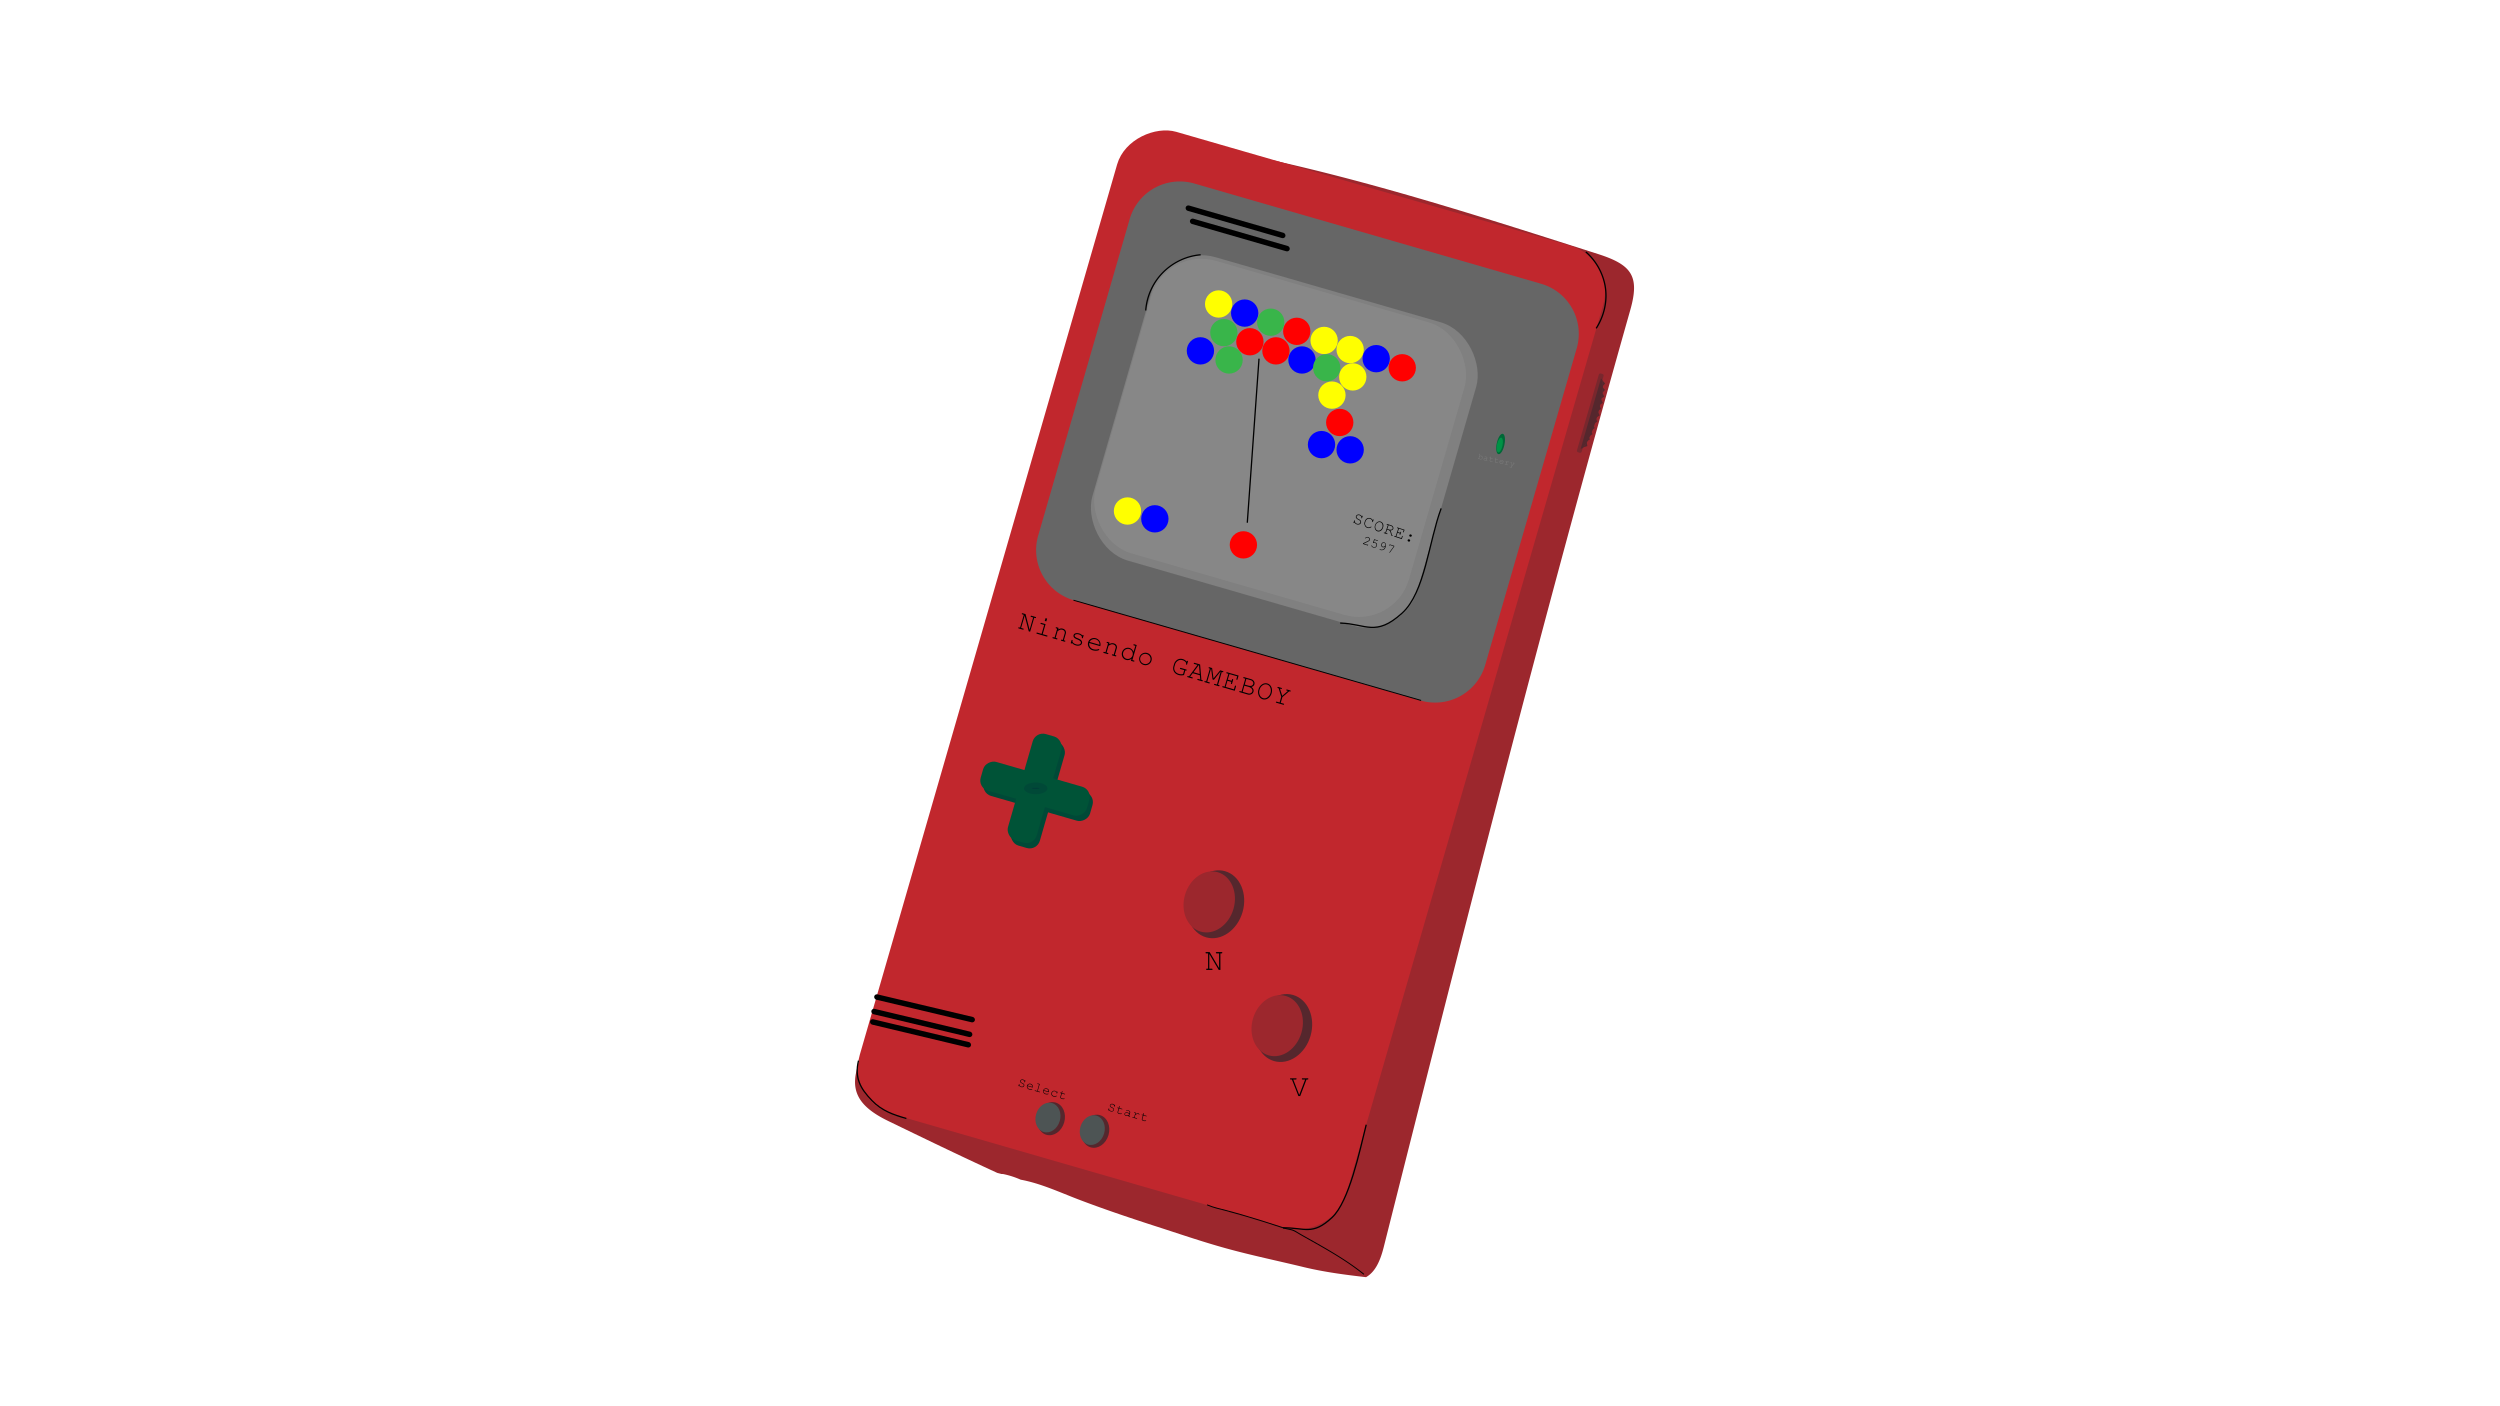 <svg id="Layer_1" data-name="Layer 1" xmlns="http://www.w3.org/2000/svg" width="1920" height="1080" viewBox="0 0 1920 1080"><defs><style>.cls-1{fill:#9c272d;}.cls-2{fill:#c1272d;}.cls-3{fill:#666;}.cls-4{fill:gray;}.cls-5{fill:#333;stroke-width:0.75px;}.cls-20,.cls-5,.cls-6{stroke:#000;stroke-miterlimit:10;}.cls-6{fill:none;}.cls-7{fill:#006837;}.cls-8{fill:#009245;}.cls-9{fill:#79272d;}.cls-10{fill:#55272d;}.cls-11{fill:#004937;}.cls-12{fill:#005337;}.cls-13{fill:#003e37;}.cls-14{fill:#4d5454;}.cls-15{fill:#878787;}.cls-16{fill:#ff0;}.cls-17{fill:blue;}.cls-18{fill:#39b54a;}.cls-19{fill:red;}</style></defs><path class="cls-1" d="M1227.31,195.1c-106.54-34.08-213.74-68.84-324.9-86.38-27-4.26-39,2.88-43.24,28.84C819.7,377.31,758.28,590.5,661.06,813.08c-10.53,24.1-1.65,36.84,21.41,48,25.25,12.24,53.56,26,83.45,39.71,1.11.29,2.22.57,3.32.87a6.17,6.17,0,0,1,1.53.08A66.64,66.64,0,0,1,783.9,906c15.24,2.8,30,9.68,44.18,15.11,18.84,7.2,37.86,13.63,57,19.84C904,947,922.8,953.55,942,958.83c19.47,5.37,39.17,9.44,58.79,14.2,15.88,3.86,32.1,6,48.32,7.84,6.24-3.6,10.42-10.53,13.55-22.93C1123.45,716.77,1184.24,477.5,1252.08,238,1259.42,212.09,1253.21,203.38,1227.31,195.1Z"/><rect class="cls-2" x="553.15" y="327.91" width="785.23" height="388.55" rx="36.66" transform="translate(181.51 1285.78) rotate(-73.88)"/><path class="cls-3" d="M1091,538,824.69,461a40.07,40.07,0,0,1-27.37-49.62L867.58,168.3a40.08,40.08,0,0,1,49.62-27.37l266.35,77a40,40,0,0,1,27.36,49.61l-70.26,243.1A40.06,40.06,0,0,1,1091,538Z"/><rect class="cls-4" x="856.42" y="217.78" width="259.84" height="242.55" rx="40.07" transform="translate(132.93 -260.54) rotate(16.12)"/><line class="cls-5" x1="824.42" y1="460.96" x2="1091.42" y2="537.96"/><path class="cls-6" d="M879.92,238.46a46.32,46.32,0,0,1,42.18-42.79"/><path class="cls-6" d="M1106.82,390.44c-9.5,25.34-12.42,64.57-30,80.45-20.42,18.5-27.92,8.07-47.58,7.63"/><path class="cls-6" d="M1217.92,193.46a45.58,45.58,0,0,1,14.74,25.72c3.17,17.21-5,30.23-6.79,33"/><path class="cls-6" d="M696.09,859c-10.14-2.9-18.87-5.91-26.46-13.79-9-9.31-13.47-17.61-10.3-30.65"/><path class="cls-6" d="M1049.26,863.77c-5,20.12-13.13,59-26.19,71.22-15.22,14.29-21,7.69-37.67,8"/><path d="M791.13,485.16l-1.06-.31-3.13-12.07-2.73,9.49,1.52.44a.72.72,0,0,1,.41.24.42.42,0,0,1,0,.33.41.41,0,0,1-.22.26.61.61,0,0,1-.46,0l-3-.87a.65.65,0,0,1-.4-.25.42.42,0,0,1,0-.33.43.43,0,0,1,.21-.26.69.69,0,0,1,.47,0l.69.2,2.85-9.87-1.12-.33a.67.67,0,0,1-.39-.23.44.44,0,0,1,0-.34.41.41,0,0,1,.22-.26.63.63,0,0,1,.45,0l2.17.62,3.13,12.1,2.74-9.51-1.53-.44a.68.68,0,0,1-.39-.23.44.44,0,0,1,0-.34.45.45,0,0,1,.21-.27.66.66,0,0,1,.46,0l3,.88a.72.72,0,0,1,.4.24.44.44,0,0,1,0,.34.41.41,0,0,1-.22.26.63.63,0,0,1-.45,0l-.7-.2Z"/><path d="M803,479.35l-2.22,7.71,3.25.93a.65.65,0,0,1,.4.24.4.4,0,0,1,0,.34.44.44,0,0,1-.22.26.69.69,0,0,1-.47,0l-7.33-2.11a.73.73,0,0,1-.39-.24.45.45,0,0,1,0-.34.41.41,0,0,1,.22-.26.63.63,0,0,1,.45,0l3.25.94,2-6.87-2.41-.7a.57.57,0,0,1-.39-.24.35.35,0,0,1,0-.33.39.39,0,0,1,.21-.27.63.63,0,0,1,.47,0Zm1.2-4.25-.62,2.13-1.22-.35.62-2.14Z"/><path d="M813,482.22l-.36,1.25a6.11,6.11,0,0,1,1.91-.76,3.7,3.7,0,0,1,1.67.12,3.81,3.81,0,0,1,1.61.9,3,3,0,0,1,.72,1.27,2.59,2.59,0,0,1,0,1.53l-1.5,5.21.7.21a.61.61,0,0,1,.39.23.4.4,0,0,1,0,.34.39.39,0,0,1-.21.26.66.66,0,0,1-.46,0l-2.22-.64a.67.67,0,0,1-.4-.24.42.42,0,0,1,0-.33.43.43,0,0,1,.22-.27.67.67,0,0,1,.46,0l.69.2,1.47-5.08a2.09,2.09,0,0,0-.22-1.67,2.52,2.52,0,0,0-1.54-1.1,3.15,3.15,0,0,0-1.51-.08,8.27,8.27,0,0,0-2.19,1.15l-1.49,5.19.93.27a.65.65,0,0,1,.39.24.37.37,0,0,1,0,.34.37.37,0,0,1-.21.25.6.6,0,0,1-.46,0l-2.7-.78a.67.67,0,0,1-.39-.24.42.42,0,0,1,0-.33.4.4,0,0,1,.21-.26.65.65,0,0,1,.46,0l.94.27,2-6.86-.7-.2a.62.62,0,0,1-.39-.25.4.4,0,0,1,0-.34.39.39,0,0,1,.21-.26.66.66,0,0,1,.46,0Z"/><path d="M831.29,488.09a.61.61,0,0,1,.23-.38.42.42,0,0,1,.6.17.62.62,0,0,1,0,.47l-.41,1.42a.66.66,0,0,1-.24.38.37.37,0,0,1-.34,0,.39.39,0,0,1-.25-.18.52.52,0,0,1,0-.4,1.4,1.4,0,0,0-.33-1.15,4,4,0,0,0-2-1.17,3.85,3.85,0,0,0-2.32-.06,1.26,1.26,0,0,0-.86.78,1.2,1.2,0,0,0,.41,1.18,5.33,5.33,0,0,0,1.67.95,12.13,12.13,0,0,1,2.27,1.11,3.11,3.11,0,0,1,1.15,1.37,2.2,2.2,0,0,1,.09,1.45,2.5,2.5,0,0,1-1.56,1.59,4.82,4.82,0,0,1-3.21,0,5.27,5.27,0,0,1-2.93-1.92,1.33,1.33,0,0,1-.16.42.43.43,0,0,1-.19.13.53.53,0,0,1-.25,0,.43.43,0,0,1-.26-.21.65.65,0,0,1,0-.46l.5-1.71a.67.67,0,0,1,.23-.39.4.4,0,0,1,.34,0,.46.46,0,0,1,.26.21.47.47,0,0,1,0,.37,1.27,1.27,0,0,0,0,.82,2.61,2.61,0,0,0,.87,1.1,5.06,5.06,0,0,0,1.76.84,4.2,4.2,0,0,0,2.58.1,1.72,1.72,0,0,0,1.15-1.05,1.44,1.44,0,0,0-.44-1.46,6.44,6.44,0,0,0-2.17-1.3,10,10,0,0,1-2.1-1.05,2.4,2.4,0,0,1-.82-1.07,1.87,1.87,0,0,1-.05-1.21,2,2,0,0,1,1.53-1.39,5.09,5.09,0,0,1,2.67.09A4.6,4.6,0,0,1,831.29,488.09Z"/><path d="M845,496.27l-8.44-2.43a4.22,4.22,0,0,0,.6,3,4.29,4.29,0,0,0,2.51,1.78,6.93,6.93,0,0,0,2,.26,5.24,5.24,0,0,0,1.89-.33.59.59,0,0,1,.37-.06.41.41,0,0,1,.24.21.4.4,0,0,1,0,.32.45.45,0,0,1-.25.28,4.67,4.67,0,0,1-2,.44,7.62,7.62,0,0,1-2.6-.29,5,5,0,0,1-3.15-2.42,4.73,4.73,0,0,1-.45-3.78,4.33,4.33,0,0,1,2.23-2.71,5.07,5.07,0,0,1,6.64,2A4.85,4.85,0,0,1,845,496.27Zm-.6-1.07a3.77,3.77,0,0,0-.65-2.6,4,4,0,0,0-2.25-1.58,4,4,0,0,0-2.74.13,3.76,3.76,0,0,0-2,1.86Z"/><path d="M852.15,493.51l-.36,1.26a6.11,6.11,0,0,1,1.91-.76,4,4,0,0,1,3.28,1,2.93,2.93,0,0,1,.72,1.27,2.59,2.59,0,0,1,0,1.53l-1.5,5.21.7.2a.65.65,0,0,1,.39.24.35.35,0,0,1,0,.33.37.37,0,0,1-.21.26.6.6,0,0,1-.46,0l-2.22-.64a.65.65,0,0,1-.39-.24.42.42,0,0,1,.17-.6.66.66,0,0,1,.46,0l.69.2,1.47-5.07a2,2,0,0,0-.22-1.67,2.48,2.48,0,0,0-1.54-1.1,3,3,0,0,0-1.51-.08,8.27,8.27,0,0,0-2.19,1.15l-1.49,5.19.93.27a.61.61,0,0,1,.39.24.35.35,0,0,1,0,.33.37.37,0,0,1-.21.26.65.65,0,0,1-.46,0l-2.7-.78a.73.73,0,0,1-.39-.24.43.43,0,0,1,0-.33.4.4,0,0,1,.22-.27.63.63,0,0,1,.45,0l.94.27,2-6.87-.7-.2a.65.65,0,0,1-.39-.24.4.4,0,0,1,0-.34.37.37,0,0,1,.21-.26.71.71,0,0,1,.46,0Z"/><path d="M873,495.39l-3.33,11.54,1.1.31a.72.72,0,0,1,.41.24.43.43,0,0,1-.18.6.66.66,0,0,1-.46,0l-2-.56.48-1.64a4.54,4.54,0,0,1-4.22.91,4.31,4.31,0,0,1-2-1.22,4.35,4.35,0,0,1-1.14-2.16,4.94,4.94,0,0,1,.06-2.45,5,5,0,0,1,1.25-2.11,4.54,4.54,0,0,1,4.46-1.21,4.6,4.6,0,0,1,3.07,3L872,496l-1.1-.31a.62.62,0,0,1-.4-.25.37.37,0,0,1,0-.34.39.39,0,0,1,.21-.26.69.69,0,0,1,.47,0Zm-3.18,7.88a3.82,3.82,0,0,0-.3-3,3.65,3.65,0,0,0-5.07-1.47,4,4,0,0,0-1.53,5.32,3.64,3.64,0,0,0,5.07,1.46A3.79,3.79,0,0,0,869.86,503.27Z"/><path d="M884.33,507.44a4.58,4.58,0,0,1-2.29,2.84,4.85,4.85,0,0,1-6.55-1.9,4.57,4.57,0,0,1-.42-3.61,4.8,4.8,0,0,1,6-3.25,4.7,4.7,0,0,1,2.88,2.28A4.64,4.64,0,0,1,884.33,507.44Zm-.84-.24a3.93,3.93,0,0,0-2.72-4.84,3.9,3.9,0,1,0-2.15,7.49,3.83,3.83,0,0,0,3-.33A3.74,3.74,0,0,0,883.49,507.2Z"/><path d="M910.32,514.9l-1,3.55a9.32,9.32,0,0,1-2.12.24,7,7,0,0,1-1.95-.27,6.71,6.71,0,0,1-2.23-1.07,5.14,5.14,0,0,1-1.39-1.6,5.46,5.46,0,0,1-.63-1.9,5.92,5.92,0,0,1,.25-2.34l.44-1.51a5.75,5.75,0,0,1,1.44-2.45,5,5,0,0,1,2.41-1.44,5.14,5.14,0,0,1,2.75.06,5.47,5.47,0,0,1,3.07,2.07,2.75,2.75,0,0,1,.2-.58.4.4,0,0,1,.19-.13.42.42,0,0,1,.27,0,.42.42,0,0,1,.26.21.66.66,0,0,1,0,.46l-.54,1.87a.65.65,0,0,1-.24.4.42.42,0,0,1-.33,0,.45.45,0,0,1-.25-.2.67.67,0,0,1,0-.43,1.79,1.79,0,0,0-.69-1.69A5,5,0,0,0,908.1,507a4.36,4.36,0,0,0-2.2-.1,4.88,4.88,0,0,0-2.27,1.4,4.22,4.22,0,0,0-1.13,1.92l-.44,1.51a4.53,4.53,0,0,0,.32,3.64,5,5,0,0,0,3.13,2.21,5.86,5.86,0,0,0,1.43.24,8.66,8.66,0,0,0,1.66-.12l.88-3.06-2.84-.82a.65.65,0,0,1-.39-.24.38.38,0,0,1,0-.33.4.4,0,0,1,.22-.27.6.6,0,0,1,.46,0l4,1.16a.67.67,0,0,1,.4.24.41.41,0,0,1,0,.33.48.48,0,0,1-.15.22.51.51,0,0,1-.22.09A2.94,2.94,0,0,1,910.32,514.9Z"/><path d="M921.48,518.58,916,517l-2,2.7,1.59.46a.66.66,0,0,1,.38.24.38.38,0,0,1,.05.33.41.41,0,0,1-.22.26.57.57,0,0,1-.45,0l-3.1-.89a.65.65,0,0,1-.39-.24.45.45,0,0,1,0-.34.4.4,0,0,1,.21-.26.66.66,0,0,1,.46,0l.64.18,6.5-8.81-2.44-.71a.65.65,0,0,1-.39-.23.4.4,0,0,1,0-.34.37.37,0,0,1,.21-.26.65.65,0,0,1,.46,0l4.17,1.21,1,11.86.64.19a.61.61,0,0,1,.39.23.4.4,0,0,1,0,.34.39.39,0,0,1-.21.26.66.66,0,0,1-.46,0l-3.08-.89a.65.65,0,0,1-.4-.24.42.42,0,0,1,0-.33.43.43,0,0,1,.22-.27.7.7,0,0,1,.47,0l1.57.45Zm-.07-.92-.55-6.68-.31-.09-3.95,5.38Z"/><path d="M932.25,522.11l-1-.27-1.09-8.16-.16,0-2.85,9.88,1.53.44a.61.61,0,0,1,.39.23.4.4,0,0,1,0,.34.39.39,0,0,1-.21.26.66.66,0,0,1-.46,0l-3-.88a.57.57,0,0,1-.39-.24.43.43,0,0,1,.17-.59.71.71,0,0,1,.46,0l.7.21,2.84-9.87-.52-.16a.61.61,0,0,1-.39-.23.44.44,0,0,1,.17-.6.66.66,0,0,1,.46,0l2,.58,1.07,8,5.15-6.25,2,.59a.72.72,0,0,1,.4.24.44.44,0,0,1,0,.34.41.41,0,0,1-.22.26.66.66,0,0,1-.46,0l-.52-.15-2.84,9.87.69.2a.72.72,0,0,1,.4.24.44.44,0,0,1,0,.34.45.45,0,0,1-.21.26.69.69,0,0,1-.47,0l-3.05-.88a.73.73,0,0,1-.39-.24.42.42,0,0,1,.17-.6.66.66,0,0,1,.46,0l1.53.44,2.85-9.87-.18-.05Z"/><path d="M942.67,522.83l-1.37,4.74,6.37,1.84.7-2.45a.73.73,0,0,1,.24-.39.4.4,0,0,1,.34,0,.41.41,0,0,1,.26.22.63.63,0,0,1,0,.45l-.94,3.27-9.14-2.63a.73.73,0,0,1-.39-.24.42.42,0,0,1,0-.33.4.4,0,0,1,.22-.27.69.69,0,0,1,.45,0l1.12.32,2.84-9.87-1.11-.32a.61.61,0,0,1-.39-.24.38.38,0,0,1,0-.33.39.39,0,0,1,.21-.27.72.72,0,0,1,.46,0l8.7,2.51-.82,2.85a.65.65,0,0,1-.24.39.4.4,0,0,1-.34,0,.43.43,0,0,1-.26-.21.66.66,0,0,1,0-.46l.58-2-5.93-1.71L942.91,522l3,.85.27-.94a.57.57,0,0,1,.24-.38.4.4,0,0,1,.34,0,.44.44,0,0,1,.26.22.66.66,0,0,1,0,.46l-.78,2.7a.63.63,0,0,1-.24.39.42.42,0,0,1-.33,0,.46.46,0,0,1-.27-.22.66.66,0,0,1,0-.46l.27-.93Z"/><path d="M953.52,531.1l2.85-9.88-1.11-.32a.61.61,0,0,1-.39-.23.41.41,0,0,1,0-.34.39.39,0,0,1,.22-.26.71.71,0,0,1,.46,0l5.2,1.5a3.75,3.75,0,0,1,2.26,1.62,2.81,2.81,0,0,1-2,4.36,4.25,4.25,0,0,1,1.54,1.78,2.81,2.81,0,0,1,.11,1.87,3.12,3.12,0,0,1-.83,1.39,3.27,3.27,0,0,1-1.54.82,3.54,3.54,0,0,1-1.91,0l-6.19-1.79a.6.6,0,0,1-.39-.24.42.42,0,0,1,0-.33.37.37,0,0,1,.21-.26.71.71,0,0,1,.46,0Zm.83.23,4.19,1.21a2.72,2.72,0,0,0,1.49.05,2.56,2.56,0,0,0,1.15-.62,2.25,2.25,0,0,0,.62-1,2.08,2.08,0,0,0-.09-1.34,2.8,2.8,0,0,0-1-1.25,6.23,6.23,0,0,0-2.06-.93l-3-.85Zm1.61-5.57,2.93.84a4.33,4.33,0,0,0,1.81.15,2.25,2.25,0,0,0,1.17-.53,2.06,2.06,0,0,0,.64-1,2,2,0,0,0-.32-1.65,2.85,2.85,0,0,0-1.71-1.2l-3.28-.95Z"/><path d="M976.59,532.43a7.39,7.39,0,0,1-1.56,2.88,5.56,5.56,0,0,1-2.48,1.67,4.65,4.65,0,0,1-2.76.06,4.82,4.82,0,0,1-3-2.72,6.59,6.59,0,0,1-.26-4.8,6.49,6.49,0,0,1,2.78-3.92,4.77,4.77,0,0,1,4-.68,4.63,4.63,0,0,1,2.3,1.51,5.77,5.77,0,0,1,1.21,2.73A7.3,7.3,0,0,1,976.59,532.43Zm-.84-.24a6.17,6.17,0,0,0-.13-4,3.72,3.72,0,0,0-2.57-2.48,3.86,3.86,0,0,0-3.42.67,5.89,5.89,0,0,0-2.3,3.34,5.62,5.62,0,0,0,.21,4.14,4,4,0,0,0,2.5,2.31,3.71,3.71,0,0,0,3.49-.73A6.23,6.23,0,0,0,975.75,532.19Z"/><path d="M984.87,535.4l-1.26,4.37,2.15.62a.73.73,0,0,1,.39.24.42.42,0,0,1,0,.33.41.41,0,0,1-.22.26.57.57,0,0,1-.45,0l-5.14-1.48a.73.73,0,0,1-.39-.24.44.44,0,0,1,.17-.6.66.66,0,0,1,.46,0l2.15.62,1.26-4.37-2-6.55-.49-.14a.65.65,0,0,1-.39-.24.38.38,0,0,1,0-.33.39.39,0,0,1,.21-.27.66.66,0,0,1,.46,0l2.27.66a.61.61,0,0,1,.39.23.4.4,0,0,1,.05.34.41.41,0,0,1-.22.26.63.63,0,0,1-.45,0l-.82-.23,1.75,5.55,4.37-3.79-.81-.23a.65.65,0,0,1-.4-.24.44.44,0,0,1,.17-.6.69.69,0,0,1,.47,0l2.26.66a.61.61,0,0,1,.39.23.4.4,0,0,1,.05.34.41.41,0,0,1-.22.26.63.63,0,0,1-.45,0l-.5-.14Z"/><rect x="909.04" y="168.24" width="79.71" height="4.22" rx="2.11" transform="translate(84.61 -256.77) rotate(16.12)"/><rect x="912.33" y="178.37" width="79.71" height="4.22" rx="2.11" transform="translate(87.55 -257.29) rotate(16.12)"/><ellipse class="cls-7" cx="1152.42" cy="340.96" rx="8" ry="3" transform="translate(581.19 1398.32) rotate(-78.1)"/><ellipse class="cls-8" cx="1151.77" cy="341.76" rx="5.77" ry="2.16" transform="translate(579.89 1398.33) rotate(-78.1)"/><path class="cls-4" d="M1136.59,348.68l-.36,1.69a1.41,1.41,0,0,1,1.25-.36,1.33,1.33,0,0,1,.88.6,1.51,1.51,0,0,1-.43,2,1.33,1.33,0,0,1-1,.22,1.42,1.42,0,0,1-1-.84l-.1.5-.6-.12a.22.22,0,0,1-.13-.07.12.12,0,0,1,0-.1.1.1,0,0,1,.06-.08.21.21,0,0,1,.14,0l.34.07.7-3.31-.34-.07a.26.26,0,0,1-.13-.07.16.16,0,0,1,0-.1.12.12,0,0,1,.06-.08.21.21,0,0,1,.14,0Zm1.7,3a1.19,1.19,0,0,0-.17-.9,1.07,1.07,0,0,0-1.55-.32,1.12,1.12,0,0,0-.51.75,1.2,1.2,0,0,0,.16.89,1.1,1.1,0,0,0,1.56.33A1.17,1.17,0,0,0,1138.29,351.66Z"/><path class="cls-4" d="M1141.53,353.71l.07-.37a1.81,1.81,0,0,1-1.29.22,1.06,1.06,0,0,1-.67-.38.8.8,0,0,1-.14-.63.88.88,0,0,1,.48-.58,1.59,1.59,0,0,1,1.06-.07l.38.11.43.16.09-.41a.47.47,0,0,0-.12-.41,1,1,0,0,0-.55-.28,3.16,3.16,0,0,0-.88,0h-.13a.16.16,0,0,1-.08-.06.16.16,0,0,1,0-.1s0-.06,0-.07a.86.86,0,0,1,.37-.06,3.13,3.13,0,0,1,.74,0,1.13,1.13,0,0,1,.71.4.7.7,0,0,1,.16.59l-.36,1.7.34.07a.26.26,0,0,1,.13.06.14.14,0,0,1,0,.11.16.16,0,0,1-.06.08.21.21,0,0,1-.14,0Zm.26-1.27a2,2,0,0,0-.36-.16l-.42-.11a1.46,1.46,0,0,0-.92.05.54.54,0,0,0-.33.38.51.51,0,0,0,.1.43.8.8,0,0,0,.5.27,1.38,1.38,0,0,0,.64,0,2.32,2.32,0,0,0,.68-.3Z"/><path class="cls-4" d="M1144.86,351.66l1.39.29a.23.23,0,0,1,.13.06.14.14,0,0,1,0,.11.1.1,0,0,1-.05.08.21.21,0,0,1-.14,0l-1.39-.29-.36,1.7a.48.48,0,0,0,.1.41.82.82,0,0,0,.49.26,2.12,2.12,0,0,0,.58,0,1.93,1.93,0,0,0,.5-.08.28.28,0,0,1,.11,0,.16.16,0,0,1,.08.06.16.16,0,0,1,0,.1.13.13,0,0,1-.06.07,1.11,1.11,0,0,1-.52.12,2.32,2.32,0,0,1-.75,0,1.15,1.15,0,0,1-.67-.36.74.74,0,0,1-.14-.63l.36-1.7-.48-.1a.17.17,0,0,1-.12-.06.14.14,0,0,1,0-.11.16.16,0,0,1,.06-.08.21.21,0,0,1,.14,0l.47.1.16-.75c0-.07,0-.11.07-.13a.12.12,0,0,1,.1,0,.16.16,0,0,1,.08.06.21.21,0,0,1,0,.14Z"/><path class="cls-4" d="M1148.9,352.51l1.39.29a.19.19,0,0,1,.13.07.16.16,0,0,1,0,.1.16.16,0,0,1-.06.08.21.21,0,0,1-.14,0l-1.39-.29-.36,1.7a.47.47,0,0,0,.1.41.85.85,0,0,0,.49.26,2.15,2.15,0,0,0,.58,0,1.58,1.58,0,0,0,.5-.08.23.23,0,0,1,.11,0,.1.1,0,0,1,.08.05.12.12,0,0,1,0,.1.16.16,0,0,1-.06.08,1.3,1.3,0,0,1-.52.11,2.33,2.33,0,0,1-.75,0,1.09,1.09,0,0,1-.66-.36.7.7,0,0,1-.15-.62l.36-1.71-.47-.1a.18.18,0,0,1-.13-.06.12.12,0,0,1,0-.1.15.15,0,0,1,.06-.09.21.21,0,0,1,.14,0l.47.1.16-.75a.26.26,0,0,1,.07-.13.12.12,0,0,1,.1,0,.16.16,0,0,1,.08.06.21.21,0,0,1,0,.14Z"/><path class="cls-4" d="M1154.56,355.14l-2.61-.55a1.3,1.3,0,0,0,.25.89,1.35,1.35,0,0,0,.8.49,2.1,2.1,0,0,0,.62,0,1.83,1.83,0,0,0,.57-.14.17.17,0,0,1,.11,0,.16.16,0,0,1,.08.06.16.16,0,0,1,0,.1.18.18,0,0,1-.07.09,1.33,1.33,0,0,1-.58.17,2.1,2.1,0,0,1-.79,0,1.52,1.52,0,0,1-1-.66,1.44,1.44,0,0,1-.22-1.14,1.32,1.32,0,0,1,.61-.87,1.43,1.43,0,0,1,1.11-.18,1.45,1.45,0,0,1,1,.63A1.44,1.44,0,0,1,1154.56,355.14Zm-.2-.31a1.13,1.13,0,0,0-.26-.77,1.14,1.14,0,0,0-.72-.43,1.18,1.18,0,0,0-1.37.7Z"/><path class="cls-4" d="M1157.2,354.26l-.13.64a4,4,0,0,1,.87-.42,1,1,0,0,1,.48,0,.67.67,0,0,1,.4.24c.11.13.15.22.14.27a.1.1,0,0,1-.06.09.11.11,0,0,1-.1,0l0,0-.06-.09a1,1,0,0,0-.16-.18.3.3,0,0,0-.15-.07.77.77,0,0,0-.43.05,5.74,5.74,0,0,0-1,.48l-.29,1.4,1.13.24a.18.18,0,0,1,.13.06.12.12,0,0,1,0,.1.15.15,0,0,1-.06.09.21.21,0,0,1-.14,0l-2-.43a.17.17,0,0,1-.12-.06.09.09,0,0,1,0-.1.1.1,0,0,1,0-.08.21.21,0,0,1,.14,0l.62.14.45-2.14-.47-.1a.23.23,0,0,1-.13-.06.12.12,0,0,1,0-.1.13.13,0,0,1,0-.09.21.21,0,0,1,.14,0Z"/><path class="cls-4" d="M1161,357.82l-.69-2.64h-.07a.18.18,0,0,1-.13-.07.12.12,0,0,1,0-.1.21.21,0,0,1,0-.06.09.09,0,0,1,.06,0h.1l.7.15a.17.17,0,0,1,.12.06.1.1,0,0,1,0,.1.11.11,0,0,1-.05.09.21.21,0,0,1-.14,0l-.35-.08.61,2.32,1.47-1.88-.35-.07a.18.18,0,0,1-.12-.07.12.12,0,0,1,0-.1.12.12,0,0,1,.06-.08.21.21,0,0,1,.14,0l.7.15a.17.17,0,0,1,.12.06.12.12,0,0,1,0,.1.1.1,0,0,1,0,.07l-.06,0a.41.41,0,0,1-.17,0l-2.32,3,.4.08a.22.22,0,0,1,.12.07.12.12,0,0,1,0,.1.16.16,0,0,1-.06.08.21.21,0,0,1-.14,0l-1.47-.31a.32.32,0,0,1-.13-.06.2.2,0,0,1,0-.11.16.16,0,0,1,.06-.08.21.21,0,0,1,.14,0l.8.17Z"/><rect class="cls-9" x="1189.85" y="315.39" width="63" height="3.8" rx="1.2" transform="translate(577.41 1402.51) rotate(-73.88)"/><path class="cls-10" d="M1229.54,290.69c2.84.82,1.65,13.55-2.65,28.44s-10.09,26.28-12.93,25.46"/><path class="cls-10" d="M1230.43,292.34a5.45,5.45,0,0,1,.06,4.41,3.66,3.66,0,0,1-.15.43c.77-.82,1.5-1.69,2.39-2.64a29.3,29.3,0,0,0-2.38-2.62A3.1,3.1,0,0,1,1230.43,292.34Z"/><path class="cls-10" d="M1230.13,297.14a5.9,5.9,0,0,1,.06,4.75,4,4,0,0,1-.16.45c.83-.88,1.62-1.81,2.57-2.83a31,31,0,0,0-2.56-2.82A3.58,3.58,0,0,1,1230.13,297.14Z"/><path class="cls-10" d="M1230.33,301.66a5.92,5.92,0,0,1-1.22,4.59c-.1.13-.17.27-.28.4,1-.63,2-1.31,3.24-2a30.79,30.79,0,0,0-1.71-3.4C1230.36,301.36,1230.34,301.51,1230.33,301.66Z"/><path class="cls-10" d="M1229.24,306.48a5.92,5.92,0,0,1-1.22,4.59c-.1.13-.17.27-.28.39,1-.62,2-1.31,3.24-2a30.1,30.1,0,0,0-1.71-3.41C1229.27,306.17,1229.25,306.33,1229.24,306.48Z"/><path class="cls-10" d="M1227.82,311.11a5.88,5.88,0,0,1-1.22,4.59,3.48,3.48,0,0,1-.28.39c1-.62,2-1.31,3.24-2a30.1,30.1,0,0,0-1.71-3.41A3.55,3.55,0,0,1,1227.82,311.11Z"/><path class="cls-10" d="M1226.82,316.11a5.88,5.88,0,0,1-1.22,4.59,3.48,3.48,0,0,1-.28.39c1-.62,2-1.31,3.24-2a30.1,30.1,0,0,0-1.71-3.41A3.55,3.55,0,0,1,1226.82,316.11Z"/><path class="cls-10" d="M1225,320.81a5.91,5.91,0,0,1-1.21,4.59c-.1.13-.17.27-.28.4,1-.63,2-1.31,3.23-2a29.14,29.14,0,0,0-1.71-3.4A3.4,3.4,0,0,1,1225,320.81Z"/><path class="cls-10" d="M1223,325.81a5.91,5.91,0,0,1-1.21,4.59c-.1.13-.17.27-.28.4,1-.63,2-1.31,3.23-2a29.14,29.14,0,0,0-1.71-3.4A3.4,3.4,0,0,1,1223,325.81Z"/><path class="cls-10" d="M1221.34,330.48a5.92,5.92,0,0,1-1.22,4.59c-.1.13-.17.27-.28.4,1-.63,2-1.31,3.24-2a30.79,30.79,0,0,0-1.71-3.4C1221.37,330.18,1221.35,330.33,1221.34,330.48Z"/><path class="cls-10" d="M1219.34,334.48a5.92,5.92,0,0,1-1.22,4.59c-.1.13-.17.27-.28.4,1-.63,2-1.31,3.24-2a30.79,30.79,0,0,0-1.71-3.4C1219.37,334.18,1219.35,334.33,1219.34,334.48Z"/><path class="cls-10" d="M1218.18,339.31a5.92,5.92,0,0,1-2.37,4.12,3.79,3.79,0,0,1-.37.31c1.17-.34,2.31-.74,3.65-1.13a30,30,0,0,0-.76-3.73C1218.29,339,1218.23,339.17,1218.18,339.31Z"/><rect class="cls-11" x="785.65" y="567.1" width="22.96" height="84.86" rx="8.11" transform="translate(200.11 -197.01) rotate(16.09)"/><rect class="cls-11" x="785.87" y="567.4" width="22.96" height="84.86" rx="8.05" transform="translate(1604.25 12.68) rotate(106.09)"/><rect class="cls-12" x="783.22" y="563.01" width="22.96" height="84.86" rx="8.11" transform="translate(198.88 -196.5) rotate(16.09)"/><rect class="cls-12" x="783.45" y="563.31" width="22.96" height="84.86" rx="8.05" transform="translate(1597.22 9.79) rotate(106.09)"/><ellipse class="cls-11" cx="795.42" cy="605.46" rx="9" ry="4.5"/><ellipse class="cls-13" cx="795.42" cy="605.46" rx="3" ry="0.5"/><ellipse class="cls-10" cx="933.53" cy="694.42" rx="26.42" ry="21.57" transform="translate(7.63 1398.98) rotate(-73.91)"/><ellipse class="cls-1" cx="928.66" cy="692.63" rx="23.74" ry="19.38" transform="translate(5.82 1392.99) rotate(-73.91)"/><ellipse class="cls-10" cx="985.74" cy="789.46" rx="26.42" ry="21.57" transform="translate(-45.95 1517.85) rotate(-73.91)"/><ellipse class="cls-1" cx="980.86" cy="787.66" rx="23.74" ry="19.38" transform="translate(-47.75 1511.86) rotate(-73.91)"/><path d="M937.29,744.92H936l-7.26-12.27v11.29h1.82a.76.76,0,0,1,.51.13.44.44,0,0,1,.16.36.43.43,0,0,1-.16.35.71.71,0,0,1-.51.14H927a.74.74,0,0,1-.52-.14.45.45,0,0,1-.15-.35.46.46,0,0,1,.15-.36.79.79,0,0,1,.52-.13h.82V732.2h-1.33a.75.75,0,0,1-.5-.14.46.46,0,0,1-.15-.36.44.44,0,0,1,.15-.35.75.75,0,0,1,.5-.14H929l7.27,12.29V732.2h-1.82a.75.75,0,0,1-.5-.14.46.46,0,0,1-.15-.36.43.43,0,0,1,.14-.35.76.76,0,0,1,.51-.14h3.63a.76.76,0,0,1,.51.14.44.44,0,0,1,.15.35.46.46,0,0,1-.15.36.76.76,0,0,1-.51.14h-.83Z"/><path d="M998.56,841.8h-1.37l-5-12.73h-.77a.91.91,0,0,1-.38-.05.43.43,0,0,1-.2-.18.52.52,0,0,1,0-.52.57.57,0,0,1,.2-.18,1.11,1.11,0,0,1,.38,0h3.67a1.21,1.21,0,0,1,.4,0,.52.52,0,0,1,.18.18.46.46,0,0,1,0,.52.43.43,0,0,1-.2.18.88.88,0,0,1-.38.05h-1.88l4.57,11.75h.07l4.51-11.75h-1.88a1,1,0,0,1-.4-.05.41.41,0,0,1-.19-.18.48.48,0,0,1-.07-.26.42.42,0,0,1,.08-.26.54.54,0,0,1,.19-.18,1.14,1.14,0,0,1,.39,0h3.66a1.21,1.21,0,0,1,.4,0,.47.47,0,0,1,.19.18.46.46,0,0,1,0,.52.43.43,0,0,1-.2.18.91.91,0,0,1-.39.05h-.75Z"/><path d="M985.75,943.45c2,.64,4,.89,6,1.41,2.34.6,4.44,2.13,6.54,3.32,4,2.3,8.1,4.57,12.15,6.86,7.94,4.49,15.83,9.06,23.42,14.12,4.52,3,8.92,6.21,13.16,9.6.38.3.91-.23.53-.53-14.73-11.78-31.32-20.74-47.68-30l-3.43-2a18.58,18.58,0,0,0-3.4-1.83c-2.32-.74-4.77-1-7.1-1.72-.46-.15-.65.58-.2.73Z"/><path d="M985.76,942.67q-14.55-4.84-29.27-9.2c-4.85-1.43-9.71-2.81-14.6-4.1s-9.82-2.27-14.44-4.28c-.43-.19-.82.45-.37.64,4.45,1.95,9.21,3,13.9,4.18q7.46,2,14.84,4.14,15,4.4,29.74,9.34c.46.16.66-.57.2-.72Z"/><ellipse class="cls-10" cx="807.16" cy="859.09" rx="12.88" ry="10.51" transform="translate(-241.95 1396.6) rotate(-73.91)"/><ellipse class="cls-14" cx="804.78" cy="858.22" rx="11.57" ry="9.45" transform="translate(-242.83 1393.68) rotate(-73.91)"/><ellipse class="cls-10" cx="841.21" cy="868.74" rx="12.88" ry="10.51" transform="translate(-226.61 1436.29) rotate(-73.91)"/><ellipse class="cls-14" cx="838.83" cy="867.86" rx="11.57" ry="9.45" transform="translate(-227.48 1433.37) rotate(-73.91)"/><rect x="670.41" y="775.92" width="79.71" height="4.22" rx="2.11" transform="matrix(0.97, 0.23, -0.23, 0.97, 200.05, -143.65)"/><rect x="668.2" y="783.47" width="79.71" height="4.22" rx="2.11" transform="translate(201.74 -142.93) rotate(13.43)"/><rect x="667.2" y="791.47" width="79.71" height="4.22" rx="2.11" transform="translate(203.57 -142.48) rotate(13.43)"/><path d="M787.07,830.08l0-.13a.35.35,0,0,1,.12-.19.21.21,0,0,1,.16,0,.15.15,0,0,1,.12.1.32.32,0,0,1,0,.22l-.29,1a.48.48,0,0,1-.11.19.23.23,0,0,1-.16,0,.22.22,0,0,1-.13-.1.34.34,0,0,1,0-.2,1.06,1.06,0,0,0-.2-.83,1.62,1.62,0,0,0-.92-.6,1.55,1.55,0,0,0-1.13,0,1.05,1.05,0,0,0-.61.68.86.86,0,0,0,0,.45,1,1,0,0,0,.2.4,1.76,1.76,0,0,0,.35.31,4.49,4.49,0,0,0,.66.35,5.24,5.24,0,0,1,1,.59,1.53,1.53,0,0,1,.47.68,1.47,1.47,0,0,1,0,.83,1.55,1.55,0,0,1-.88,1,2.2,2.2,0,0,1-1.59,0,2.26,2.26,0,0,1-1.45-1.11l-.07.22a.34.34,0,0,1-.11.19.21.21,0,0,1-.29-.08.34.34,0,0,1,0-.22l.31-1.09a.36.36,0,0,1,.11-.19.2.2,0,0,1,.17,0,.22.22,0,0,1,.12.09.34.34,0,0,1,0,.2,1.14,1.14,0,0,0,.24.92,1.87,1.87,0,0,0,1.08.7,1.76,1.76,0,0,0,1.27,0,1.16,1.16,0,0,0,.69-.75,1,1,0,0,0,0-.6,1.15,1.15,0,0,0-.38-.52,5.1,5.1,0,0,0-.87-.49,3.34,3.34,0,0,1-1.27-.91,1.21,1.21,0,0,1-.15-1.09,1.43,1.43,0,0,1,.8-.92,2,2,0,0,1,1.43-.07A2.21,2.21,0,0,1,787.07,830.08Z"/><path d="M793.09,835.24l-4-1.16a2,2,0,0,0,.28,1.42,2.05,2.05,0,0,0,1.2.85,3.68,3.68,0,0,0,1,.12,2.32,2.32,0,0,0,.89-.16.31.31,0,0,1,.18,0,.14.14,0,0,1,.11.09.18.18,0,0,1,0,.16.19.19,0,0,1-.12.13,2.12,2.12,0,0,1-.93.21,3.4,3.4,0,0,1-1.23-.14,2.4,2.4,0,0,1-1.51-1.15,2.27,2.27,0,0,1-.21-1.8,2.09,2.09,0,0,1,1.06-1.29,2.25,2.25,0,0,1,1.75-.16,2.22,2.22,0,0,1,1.41,1.09A2.25,2.25,0,0,1,793.09,835.24Zm-.28-.51a1.75,1.75,0,0,0-.31-1.24,1.85,1.85,0,0,0-1.07-.75,1.92,1.92,0,0,0-1.3.06,1.79,1.79,0,0,0-.93.89Z"/><path d="M798.52,832.53,796.93,838l1.55.45a.31.31,0,0,1,.19.11.18.18,0,0,1,0,.16.19.19,0,0,1-.1.13.34.34,0,0,1-.22,0l-3.49-1a.27.27,0,0,1-.19-.11.22.22,0,0,1,0-.16.19.19,0,0,1,.11-.12.25.25,0,0,1,.21,0l1.55.45,1.47-5.1-1.14-.33a.27.27,0,0,1-.18-.11.18.18,0,0,1,0-.16.19.19,0,0,1,.1-.13.34.34,0,0,1,.22,0Z"/><path d="M805.53,838.83l-4-1.16a2,2,0,0,0,.29,1.42,2.1,2.1,0,0,0,1.2.85,3.6,3.6,0,0,0,1,.12,2.63,2.63,0,0,0,.9-.16.31.31,0,0,1,.18,0,.21.21,0,0,1,.11.1.2.2,0,0,1,0,.15.27.27,0,0,1-.12.14,2.36,2.36,0,0,1-.93.21,3.73,3.73,0,0,1-1.24-.14,2.44,2.44,0,0,1-1.5-1.15,2.27,2.27,0,0,1-.21-1.8,2,2,0,0,1,1.06-1.29,2.25,2.25,0,0,1,1.75-.16,2.21,2.21,0,0,1,1.41,1.09A2.29,2.29,0,0,1,805.53,838.83Zm-.28-.52a1.83,1.83,0,0,0-.31-1.23,2,2,0,0,0-1.08-.76,1.87,1.87,0,0,0-1.3.07,1.77,1.77,0,0,0-.93.88Z"/><path d="M811.76,838.75l0-.13a.29.29,0,0,1,.11-.19.21.21,0,0,1,.29.08.37.37,0,0,1,0,.23l-.25.89a.35.35,0,0,1-.12.19.22.22,0,0,1-.16,0,.23.23,0,0,1-.12-.09.27.27,0,0,1,0-.2,1,1,0,0,0-.26-.76,1.85,1.85,0,0,0-1-.62,1.71,1.71,0,0,0-1.5.16,2,2,0,0,0-.81,1.13,1.76,1.76,0,0,0,.13,1.41,1.9,1.9,0,0,0,1.16.87,2.93,2.93,0,0,0,1,.1,2.32,2.32,0,0,0,1-.3c.09,0,.15-.06.2,0a.14.14,0,0,1,.12.09.2.2,0,0,1,0,.15c0,.14-.25.26-.62.38a3.24,3.24,0,0,1-1.85,0,2.23,2.23,0,0,1-1.39-1.06,2.18,2.18,0,0,1-.17-1.72,2.24,2.24,0,0,1,1.08-1.4,2.19,2.19,0,0,1,1.76-.17A2.32,2.32,0,0,1,811.76,838.75Z"/><path d="M815.64,839.44l2.14.62a.27.27,0,0,1,.18.11.18.18,0,0,1,0,.16.22.22,0,0,1-.1.13.4.4,0,0,1-.22,0l-2.14-.62-.75,2.62a.75.75,0,0,0,.1.65,1.32,1.32,0,0,0,.74.47,4.75,4.75,0,0,0,.9.13,3.48,3.48,0,0,0,.8-.07.34.34,0,0,1,.17,0,.18.18,0,0,1,.12.09.22.22,0,0,1,0,.16.19.19,0,0,1-.09.11,2,2,0,0,1-.83.13,3.89,3.89,0,0,1-1.16-.14,1.87,1.87,0,0,1-1-.64,1.09,1.09,0,0,1-.15-1l.75-2.63-.72-.21a.27.27,0,0,1-.19-.11.18.18,0,0,1,0-.16.22.22,0,0,1,.1-.13.34.34,0,0,1,.22,0l.73.21.33-1.17a.32.32,0,0,1,.12-.18.18.18,0,0,1,.16,0,.17.17,0,0,1,.12.1.27.27,0,0,1,0,.22Z"/><path d="M855.93,848.76l0-.14a.27.27,0,0,1,.11-.18.18.18,0,0,1,.16,0,.22.22,0,0,1,.13.1.34.34,0,0,1,0,.22l-.29,1a.31.31,0,0,1-.11.19.22.22,0,0,1-.16,0,.18.18,0,0,1-.12-.1.26.26,0,0,1,0-.2,1,1,0,0,0-.2-.82,1.59,1.59,0,0,0-.91-.61,1.63,1.63,0,0,0-1.14,0,1.05,1.05,0,0,0-.61.68.9.9,0,0,0,0,.46,1,1,0,0,0,.19.39,1.5,1.5,0,0,0,.35.31q.21.14.66.36a5.35,5.35,0,0,1,1,.58,1.38,1.38,0,0,1,.46,1.51,1.57,1.57,0,0,1-.87,1,2.53,2.53,0,0,1-3-1.06l-.07.22a.27.27,0,0,1-.11.19.18.18,0,0,1-.16,0,.18.18,0,0,1-.12-.1.28.28,0,0,1,0-.22l.31-1.09a.31.31,0,0,1,.12-.19.18.18,0,0,1,.16,0,.23.23,0,0,1,.12.1.26.26,0,0,1,0,.2,1.14,1.14,0,0,0,.23.92,1.92,1.92,0,0,0,1.08.69,1.85,1.85,0,0,0,1.28,0,1.21,1.21,0,0,0,.68-.76.92.92,0,0,0,0-.59,1.1,1.1,0,0,0-.37-.53,5.83,5.83,0,0,0-.88-.49,3.43,3.43,0,0,1-1.27-.91,1.2,1.2,0,0,1-.15-1.08,1.47,1.47,0,0,1,.8-.93,2,2,0,0,1,1.44-.07A2.17,2.17,0,0,1,855.93,848.76Z"/><path d="M859.63,850.94l2.14.62a.27.27,0,0,1,.18.11.2.2,0,0,1,0,.17.19.19,0,0,1-.1.12.4.4,0,0,1-.22,0l-2.14-.62-.75,2.62a.72.72,0,0,0,.11.65,1.24,1.24,0,0,0,.73.46,3.54,3.54,0,0,0,.9.14,3,3,0,0,0,.8-.07.38.38,0,0,1,.18,0,.16.16,0,0,1,.11.09.22.22,0,0,1,0,.16.21.21,0,0,1-.1.11,2,2,0,0,1-.83.13,3.89,3.89,0,0,1-1.16-.14,1.78,1.78,0,0,1-1-.64,1.09,1.09,0,0,1-.16-1l.76-2.63-.73-.21a.27.27,0,0,1-.19-.11.23.23,0,0,1,0-.16.2.2,0,0,1,.11-.13.31.31,0,0,1,.21,0l.73.21.34-1.17a.27.27,0,0,1,.11-.18.18.18,0,0,1,.16,0,.19.19,0,0,1,.13.1.34.34,0,0,1,0,.22Z"/><path d="M866.62,857.36l.16-.57a2.88,2.88,0,0,1-2,.19,1.6,1.6,0,0,1-1-.68,1.16,1.16,0,0,1-.15-1,1.33,1.33,0,0,1,.81-.85,2.48,2.48,0,0,1,1.66,0,5.74,5.74,0,0,1,.58.2c.21.09.43.19.66.31l.18-.64a.7.7,0,0,0-.13-.64,1.49,1.49,0,0,0-.84-.5,4.55,4.55,0,0,0-1.36-.11h-.21a.14.14,0,0,1-.11-.09.22.22,0,0,1,0-.16.2.2,0,0,1,.09-.11,1.71,1.71,0,0,1,.58,0,5.08,5.08,0,0,1,1.17.12,1.82,1.82,0,0,1,1.06.71,1.15,1.15,0,0,1,.17,1l-.75,2.61.53.15a.34.34,0,0,1,.19.11.21.21,0,0,1-.08.29.37.37,0,0,1-.23,0Zm.56-2a4,4,0,0,0-.55-.28,5.32,5.32,0,0,0-.64-.23,2.24,2.24,0,0,0-1.45,0,.81.81,0,0,0-.45,1.24,1.27,1.27,0,0,0,.74.47,2.32,2.32,0,0,0,1,.07,3.43,3.43,0,0,0,1.09-.39Z"/><path d="M872.4,854.62l-.28,1a6.36,6.36,0,0,1,1.41-.56,1.62,1.62,0,0,1,.76,0,1.12,1.12,0,0,1,.59.43c.15.21.22.36.19.44a.17.17,0,0,1-.1.13.18.18,0,0,1-.16,0l-.08,0a.55.55,0,0,1-.09-.14,1.47,1.47,0,0,0-.22-.31.56.56,0,0,0-.22-.13,1.34,1.34,0,0,0-.68,0,10,10,0,0,0-1.55.64l-.63,2.16,1.75.51a.27.27,0,0,1,.19.11.18.18,0,0,1,0,.16.18.18,0,0,1-.1.12.28.28,0,0,1-.22,0l-3.1-.89a.37.37,0,0,1-.18-.11.18.18,0,0,1,0-.16.22.22,0,0,1,.09-.12.34.34,0,0,1,.22,0l1,.27.94-3.28-.72-.21a.36.36,0,0,1-.19-.11.21.21,0,0,1,.08-.29.27.27,0,0,1,.22,0Z"/><path d="M878.28,856.32l2.14.62a.27.27,0,0,1,.19.11.22.22,0,0,1,0,.16.2.2,0,0,1-.11.13.37.37,0,0,1-.21,0l-2.14-.62-.76,2.62a.72.72,0,0,0,.11.65,1.29,1.29,0,0,0,.74.47,3.92,3.92,0,0,0,.9.12,3.06,3.06,0,0,0,.8-.06.26.26,0,0,1,.17,0,.14.14,0,0,1,.11.09.22.22,0,0,1,0,.16.21.21,0,0,1-.1.11,2,2,0,0,1-.83.13,3.93,3.93,0,0,1-1.16-.14,1.84,1.84,0,0,1-1-.64,1.12,1.12,0,0,1-.16-1l.76-2.63-.73-.21a.32.32,0,0,1-.19-.11.22.22,0,0,1,0-.16.19.19,0,0,1,.1-.13.4.4,0,0,1,.22,0l.72.22.34-1.17c0-.09.06-.16.11-.18a.18.18,0,0,1,.16,0,.19.19,0,0,1,.13.1.32.32,0,0,1,0,.22Z"/><rect class="cls-15" x="857.89" y="219.39" width="250.47" height="233.81" rx="40.07" transform="translate(132.03 -259.75) rotate(16.12)"/><circle class="cls-16" cx="935.92" cy="233.46" r="10.5"/><circle class="cls-17" cx="955.92" cy="240.46" r="10.5"/><circle class="cls-18" cx="975.92" cy="247.46" r="10.5"/><circle class="cls-19" cx="995.92" cy="254.46" r="10.5"/><circle class="cls-18" cx="939.92" cy="255.46" r="10.5"/><circle class="cls-19" cx="959.92" cy="262.46" r="10.5"/><circle class="cls-19" cx="979.92" cy="269.46" r="10.5"/><circle class="cls-17" cx="999.92" cy="276.46" r="10.5"/><circle class="cls-16" cx="1016.92" cy="261.46" r="10.5"/><circle class="cls-16" cx="1036.92" cy="268.46" r="10.5"/><circle class="cls-17" cx="1056.92" cy="275.46" r="10.5"/><circle class="cls-19" cx="1076.92" cy="282.46" r="10.5"/><circle class="cls-18" cx="1018.92" cy="282.46" r="10.5"/><circle class="cls-16" cx="1038.92" cy="289.46" r="10.5"/><circle class="cls-18" cx="943.92" cy="276.46" r="10.5"/><circle class="cls-16" cx="1022.92" cy="303.46" r="10.5"/><circle class="cls-19" cx="1028.92" cy="324.46" r="10.5"/><circle class="cls-17" cx="1036.92" cy="345.46" r="10.5"/><circle class="cls-17" cx="1014.92" cy="341.46" r="10.5"/><circle class="cls-17" cx="921.92" cy="269.46" r="10.5"/><circle class="cls-19" cx="954.92" cy="418.46" r="10.5"/><circle class="cls-16" cx="865.92" cy="392.46" r="10.5"/><circle class="cls-17" cx="886.92" cy="398.46" r="10.5"/><path d="M1047.28,417.46l3,1,0-.15a.32.32,0,0,1,.12-.18.25.25,0,0,1,.17,0,.25.25,0,0,1,.12.11.34.34,0,0,1,0,.22l-.18.54-3.77-1.25.19-.57c1-.45,2-.92,3-1.4a11,11,0,0,0,1-.52,1.89,1.89,0,0,0,.41-.34,1.14,1.14,0,0,0,.19-.34,1.27,1.27,0,0,0-.11-1,1.41,1.41,0,0,0-.84-.71,1.66,1.66,0,0,0-1,0,1.4,1.4,0,0,0-.74.56.32.32,0,0,1-.12.12.19.19,0,0,1-.15,0,.18.18,0,0,1-.11-.1.14.14,0,0,1,0-.14,1.35,1.35,0,0,1,.44-.52,1.8,1.8,0,0,1,.87-.38,2,2,0,0,1,1,.08,1.76,1.76,0,0,1,1.08.92,1.62,1.62,0,0,1,.15,1.31,1.41,1.41,0,0,1-.25.47,2.08,2.08,0,0,1-.46.39,10,10,0,0,1-1,.55c-1.21.6-2.19,1.06-2.93,1.36Z"/><path d="M1055.7,414.66l-.64,1.91a4.44,4.44,0,0,1,.73,0,2.43,2.43,0,0,1,.63.13,1.71,1.71,0,0,1,1,.92,2,2,0,0,1,0,1.51,2.2,2.2,0,0,1-1.06,1.32,2,2,0,0,1-1.58.12,2.63,2.63,0,0,1-1-.6,3.23,3.23,0,0,1-.52-.65.45.45,0,0,1-.09-.31.18.18,0,0,1,.1-.12.2.2,0,0,1,.15,0,.27.27,0,0,1,.14.14,2.3,2.3,0,0,0,1.31,1.16,1.58,1.58,0,0,0,1.28-.09,1.82,1.82,0,0,0,.86-1.09,1.57,1.57,0,0,0,0-1.19,1.39,1.39,0,0,0-.84-.73,2.77,2.77,0,0,0-1.32-.08.63.63,0,0,1-.23,0,.2.2,0,0,1-.12-.1.28.28,0,0,1,0-.18l.86-2.58,2.71.9q.15,0,.18.12a.2.2,0,0,1,0,.17.2.2,0,0,1-.11.11.28.28,0,0,1-.22,0Z"/><path d="M1063.8,419.72a2.34,2.34,0,0,1-1,.56,1.66,1.66,0,0,1-.94,0,1.6,1.6,0,0,1-.71-.49,1.71,1.71,0,0,1-.37-.88,2.15,2.15,0,0,1,.09-1,2.28,2.28,0,0,1,.87-1.16,1.51,1.51,0,0,1,1.38-.19,1.67,1.67,0,0,1,.86.65,2.35,2.35,0,0,1,.36,1.18,5.47,5.47,0,0,1-.31,2,3.3,3.3,0,0,1-.72,1.29,2.81,2.81,0,0,1-.76.55,3.21,3.21,0,0,1-1,.31,3,3,0,0,1-1.31-.11,1.39,1.39,0,0,1-.63-.39.24.24,0,0,1-.06-.22.23.23,0,0,1,.1-.12.26.26,0,0,1,.15,0,.55.55,0,0,1,.15.11,1.06,1.06,0,0,0,.39.23,2.5,2.5,0,0,0,1.93-.15,2.59,2.59,0,0,0,1.3-1.55Zm.14-.68a2.89,2.89,0,0,0-.18-1.48,1.29,1.29,0,0,0-.74-.62,1.18,1.18,0,0,0-1,.13,1.76,1.76,0,0,0-.7,2.12,1.15,1.15,0,0,0,.71.69,1.17,1.17,0,0,0,.59,0,1.8,1.8,0,0,0,.65-.28A5.45,5.45,0,0,0,1063.94,419Z"/><path d="M1070.3,419.7l.06-.17-2.79-.93-.11.34a.31.31,0,0,1-.12.19.22.22,0,0,1-.16,0,.19.19,0,0,1-.12-.11.31.31,0,0,1,0-.21l.24-.74,3.58,1.18-.21.62-3.23,4.49c0,.07-.09.12-.14.13a.15.15,0,0,1-.13,0,.23.23,0,0,1-.12-.1.26.26,0,0,1,0-.15.4.4,0,0,1,.07-.12Z"/><path d="M1045.9,396.54l.06-.17a.45.45,0,0,1,.15-.24.26.26,0,0,1,.21,0,.28.28,0,0,1,.16.14.42.42,0,0,1,0,.29l-.43,1.29a.38.38,0,0,1-.16.23.25.25,0,0,1-.21,0,.28.28,0,0,1-.15-.13.38.38,0,0,1,0-.26,1.35,1.35,0,0,0-.22-1.09,2.12,2.12,0,0,0-1.15-.83,2.15,2.15,0,0,0-1.48,0,1.41,1.41,0,0,0-.83.86,1.19,1.19,0,0,0,0,.59,1.24,1.24,0,0,0,.24.52,1.91,1.91,0,0,0,.43.42,7.06,7.06,0,0,0,.84.5,7.07,7.07,0,0,1,1.31.81,1.78,1.78,0,0,1,.57.92,1.88,1.88,0,0,1,0,1.07,2,2,0,0,1-1.19,1.25,3.29,3.29,0,0,1-3.9-1.54l-.1.29a.45.45,0,0,1-.15.24.31.31,0,0,1-.21,0,.32.32,0,0,1-.16-.14.43.43,0,0,1,0-.29l.46-1.39a.4.4,0,0,1,.16-.25.25.25,0,0,1,.21,0,.22.22,0,0,1,.15.13.38.38,0,0,1,0,.26,1.45,1.45,0,0,0,.26,1.2,2.44,2.44,0,0,0,1.36,1,2.32,2.32,0,0,0,1.66,0,1.52,1.52,0,0,0,.93-.94,1.3,1.3,0,0,0,0-.78,1.58,1.58,0,0,0-.46-.7,7.34,7.34,0,0,0-1.11-.68,4.18,4.18,0,0,1-1.6-1.25,1.51,1.51,0,0,1-.15-1.41,1.89,1.89,0,0,1,1.09-1.16,2.55,2.55,0,0,1,1.87,0A2.81,2.81,0,0,1,1045.9,396.54Z"/><path d="M1054.24,399.51l.12-.36a.38.38,0,0,1,.15-.23.27.27,0,0,1,.37.12.39.39,0,0,1,0,.28l-.47,1.4a.4.4,0,0,1-.16.25.25.25,0,0,1-.21,0,.26.26,0,0,1-.15-.12.41.41,0,0,1,0-.27,1.29,1.29,0,0,0-.25-1.08,2.72,2.72,0,0,0-1.41-1.06,2.68,2.68,0,0,0-1.19-.11,2,2,0,0,0-.77.26,3.85,3.85,0,0,0-1,.83,2.59,2.59,0,0,0-.49.9l-.29.88a2.87,2.87,0,0,0,.16,2.24,2.76,2.76,0,0,0,1.63,1.47,2.62,2.62,0,0,0,1.26.1,3.76,3.76,0,0,0,1.28-.52.32.32,0,0,1,.27-.06.22.22,0,0,1,.15.13.25.25,0,0,1,0,.19c0,.09-.17.2-.4.33a3.43,3.43,0,0,1-1.39.47,3.2,3.2,0,0,1-1.35-.13,3.48,3.48,0,0,1-1-.58,3.07,3.07,0,0,1-.59-.62,4.89,4.89,0,0,1-.45-1,3.47,3.47,0,0,1-.25-1.14,2.82,2.82,0,0,1,.17-1l.34-1a3.45,3.45,0,0,1,.91-1.4,3.05,3.05,0,0,1,3.14-.75A3.17,3.17,0,0,1,1054.24,399.51Z"/><path d="M1062.15,405.29a4.72,4.72,0,0,1-1,1.75,3.56,3.56,0,0,1-1.58,1,2.93,2.93,0,0,1-1.71,0,3,3,0,0,1-1.8-1.76,4,4,0,0,1,0-3,4.05,4.05,0,0,1,1.81-2.36,2.93,2.93,0,0,1,2.5-.32,2.82,2.82,0,0,1,1.38,1,3.43,3.43,0,0,1,.69,1.72A4.65,4.65,0,0,1,1062.15,405.29Zm-.51-.17a3.81,3.81,0,0,0,0-2.45,2.32,2.32,0,0,0-1.53-1.6,2.43,2.43,0,0,0-2.13.33,3.73,3.73,0,0,0-1.51,2,3.52,3.52,0,0,0,0,2.56,2.49,2.49,0,0,0,1.49,1.49,2.33,2.33,0,0,0,2.18-.36A3.9,3.9,0,0,0,1061.64,405.12Z"/><path d="M1065.27,406.73l-.87,2.64.93.31a.38.38,0,0,1,.24.16.25.25,0,0,1,0,.21.23.23,0,0,1-.14.15.42.42,0,0,1-.29,0l-2.12-.71a.35.35,0,0,1-.23-.16.2.2,0,0,1,0-.2.23.23,0,0,1,.14-.16.4.4,0,0,1,.28,0l.68.22,2-6-.68-.23a.41.41,0,0,1-.24-.16.25.25,0,0,1,0-.21.23.23,0,0,1,.14-.15.39.39,0,0,1,.28,0l3.06,1a2.35,2.35,0,0,1,1.39,1.13,1.87,1.87,0,0,1,.2,1.56,1.63,1.63,0,0,1-.74.89,3.13,3.13,0,0,1-1.6.36,4.71,4.71,0,0,1,.65,1.15,17.86,17.86,0,0,1,.59,2.33l.39.13a.35.35,0,0,1,.23.16.22.22,0,0,1,0,.21.23.23,0,0,1-.14.15.39.39,0,0,1-.28,0l-.67-.23a14.89,14.89,0,0,0-.71-2.73,4.07,4.07,0,0,0-.89-1.29Zm.17-.51,1.38.46a3,3,0,0,0,1.28.16,2,2,0,0,0,1-.31,1.13,1.13,0,0,0,.47-.58,1.41,1.41,0,0,0-.19-1.13,1.87,1.87,0,0,0-1.09-.87l-1.86-.62Z"/><path d="M1073.34,409.12l-1,2.9,3.89,1.29.5-1.5a.38.38,0,0,1,.15-.23.26.26,0,0,1,.21,0,.25.25,0,0,1,.16.14.39.39,0,0,1,0,.28l-.67,2-5.58-1.85a.41.41,0,0,1-.24-.16.25.25,0,0,1,0-.21.26.26,0,0,1,.14-.15.39.39,0,0,1,.28,0l.69.23,2-6-.68-.22a.41.41,0,0,1-.24-.16.25.25,0,0,1,0-.21.28.28,0,0,1,.14-.16.47.47,0,0,1,.28,0l5.32,1.76-.57,1.75a.35.35,0,0,1-.16.23.25.25,0,0,1-.21,0,.28.28,0,0,1-.16-.14.47.47,0,0,1,0-.28l.41-1.24-3.63-1.2-.87,2.63,1.81.6.19-.57a.39.39,0,0,1,.16-.23.26.26,0,0,1,.21,0,.25.25,0,0,1,.16.14.39.39,0,0,1,0,.28l-.55,1.65a.41.41,0,0,1-.16.24.26.26,0,0,1-.21,0,.32.32,0,0,1-.16-.14.43.43,0,0,1,0-.29l.19-.57Z"/><path d="M1082.22,414.23l.22.07a.88.88,0,0,1,.5.43.84.84,0,0,1,0,.66.81.81,0,0,1-.44.5.86.86,0,0,1-.65.05l-.22-.08a.86.86,0,0,1-.55-1.08.79.79,0,0,1,.44-.5A.82.82,0,0,1,1082.22,414.23Zm1.25-3.76.22.07a.85.85,0,0,1,.5.43.86.86,0,0,1,0,.65.83.83,0,0,1-.44.51.89.89,0,0,1-.66.05l-.21-.08a.79.79,0,0,1-.5-.43.78.78,0,0,1,0-.65.8.8,0,0,1,.44-.51A.82.82,0,0,1,1083.47,410.47Z"/><line class="cls-20" x1="957.92" y1="401.46" x2="966.92" y2="275.46"/></svg>